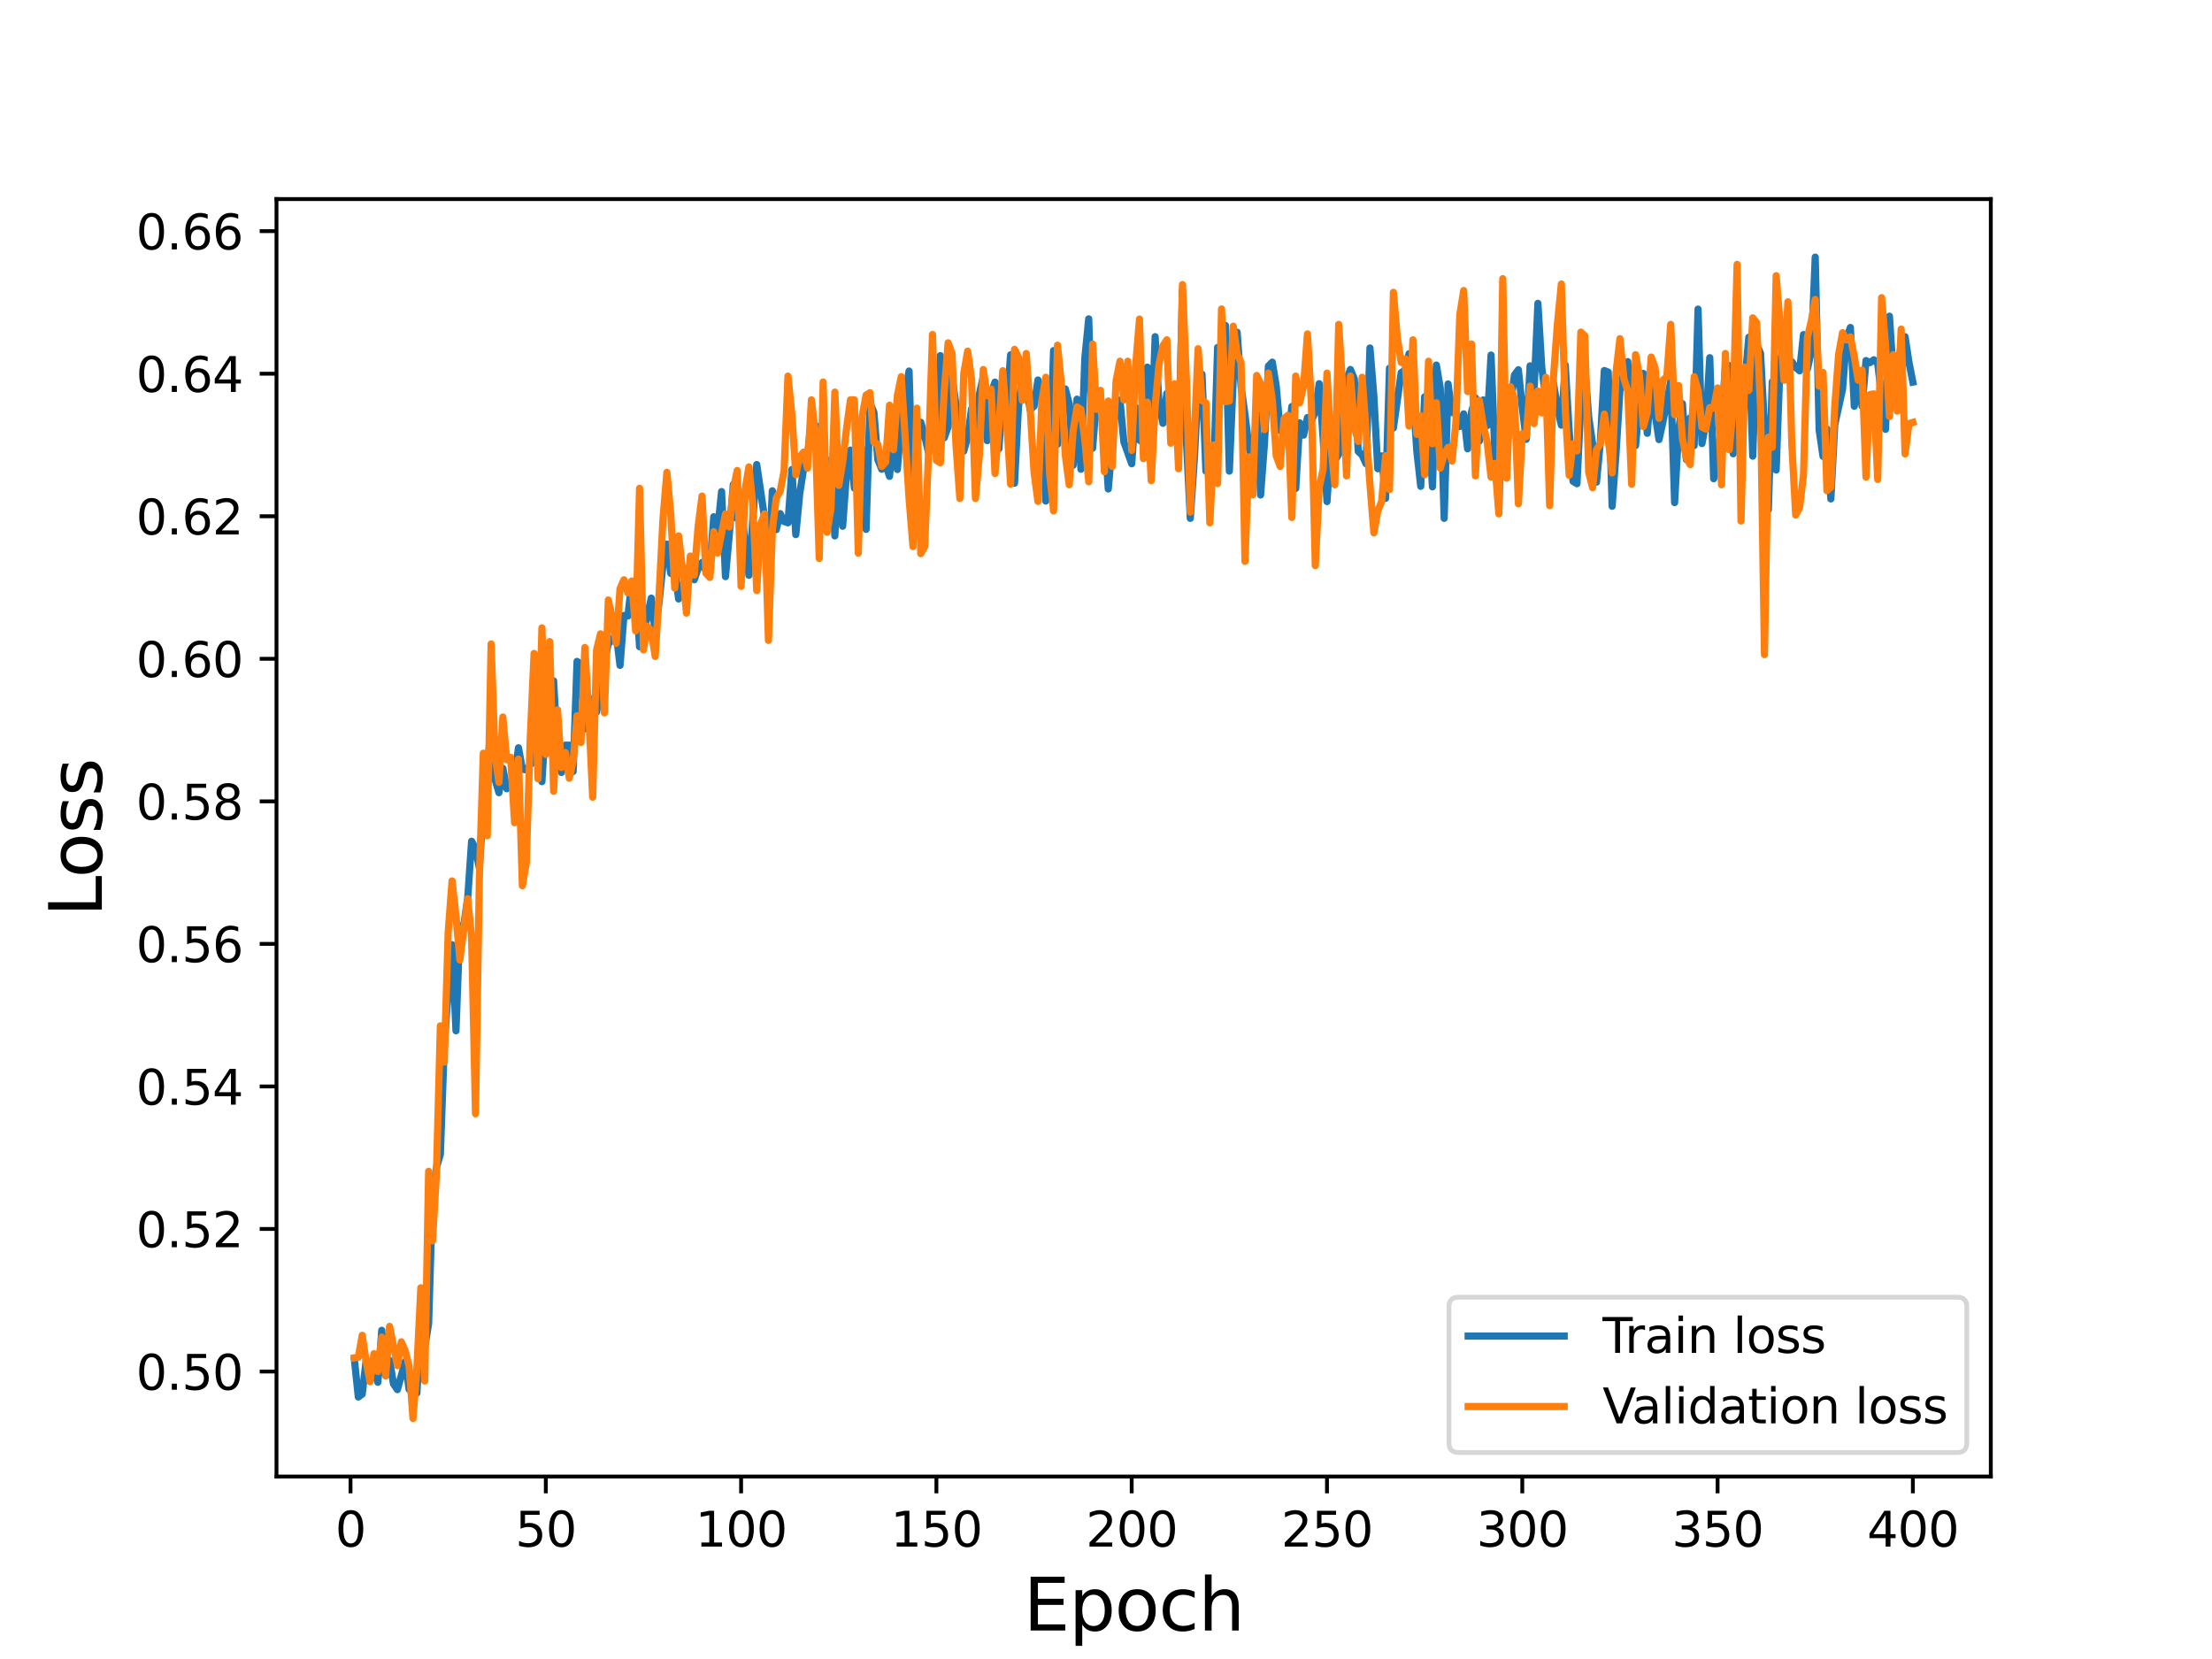 <?xml version="1.0" encoding="utf-8" standalone="no"?>
<!DOCTYPE svg PUBLIC "-//W3C//DTD SVG 1.1//EN"
  "http://www.w3.org/Graphics/SVG/1.1/DTD/svg11.dtd">
<svg height="345.6pt" version="1.1" viewBox="0 0 460.8 345.6" width="460.8pt" xmlns="http://www.w3.org/2000/svg" xmlns:xlink="http://www.w3.org/1999/xlink">
 <defs>
  <style type="text/css">*{stroke-linecap:butt;stroke-linejoin:round;}</style>
 </defs>
 <g id="figure_1">
  <g id="patch_1">
   <path d="M 0 345.6 
L 460.8 345.6 
L 460.8 0 
L 0 0 
z
" style="fill:#ffffff;"/>
  </g>
  <g id="axes_1">
   <g id="patch_2">
    <path d="M 57.6 307.584 
L 414.72 307.584 
L 414.72 41.472 
L 57.6 41.472 
z
" style="fill:#ffffff;"/>
   </g>
   <g id="matplotlib.axis_1">
    <g id="xtick_1">
     <g id="line2d_1">
      <defs>
       <path d="M 0 0 
L 0 3.5 
" id="mfd10a296af" style="stroke:#000000;stroke-width:0.8;"/>
      </defs>
      <g>
       <use style="stroke:#000000;stroke-width:0.8;" x="73.019" xlink:href="#mfd10a296af" y="307.584"/>
      </g>
     </g>
     <g id="text_1">
      <!-- 0 -->
      <g transform="translate(69.838 322.182)scale(0.1 -0.1)">
       <defs>
        <path d="M 2034 4250 
Q 1547 4250 1301 3770 
Q 1056 3291 1056 2328 
Q 1056 1369 1301 889 
Q 1547 409 2034 409 
Q 2525 409 2770 889 
Q 3016 1369 3016 2328 
Q 3016 3291 2770 3770 
Q 2525 4250 2034 4250 
z
M 2034 4750 
Q 2819 4750 3233 4129 
Q 3647 3509 3647 2328 
Q 3647 1150 3233 529 
Q 2819 -91 2034 -91 
Q 1250 -91 836 529 
Q 422 1150 422 2328 
Q 422 3509 836 4129 
Q 1250 4750 2034 4750 
z
" id="DejaVuSans-30" transform="scale(0.016)"/>
       </defs>
       <use xlink:href="#DejaVuSans-30"/>
      </g>
     </g>
    </g>
    <g id="xtick_2">
     <g id="line2d_2">
      <g>
       <use style="stroke:#000000;stroke-width:0.8;" x="113.703" xlink:href="#mfd10a296af" y="307.584"/>
      </g>
     </g>
     <g id="text_2">
      <!-- 50 -->
      <g transform="translate(107.34 322.182)scale(0.1 -0.1)">
       <defs>
        <path d="M 691 4666 
L 3169 4666 
L 3169 4134 
L 1269 4134 
L 1269 2991 
Q 1406 3038 1543 3061 
Q 1681 3084 1819 3084 
Q 2600 3084 3056 2656 
Q 3513 2228 3513 1497 
Q 3513 744 3044 326 
Q 2575 -91 1722 -91 
Q 1428 -91 1123 -41 
Q 819 9 494 109 
L 494 744 
Q 775 591 1075 516 
Q 1375 441 1709 441 
Q 2250 441 2565 725 
Q 2881 1009 2881 1497 
Q 2881 1984 2565 2268 
Q 2250 2553 1709 2553 
Q 1456 2553 1204 2497 
Q 953 2441 691 2322 
L 691 4666 
z
" id="DejaVuSans-35" transform="scale(0.016)"/>
       </defs>
       <use xlink:href="#DejaVuSans-35"/>
       <use x="63.623" xlink:href="#DejaVuSans-30"/>
      </g>
     </g>
    </g>
    <g id="xtick_3">
     <g id="line2d_3">
      <g>
       <use style="stroke:#000000;stroke-width:0.8;" x="154.386" xlink:href="#mfd10a296af" y="307.584"/>
      </g>
     </g>
     <g id="text_3">
      <!-- 100 -->
      <g transform="translate(144.842 322.182)scale(0.1 -0.1)">
       <defs>
        <path d="M 794 531 
L 1825 531 
L 1825 4091 
L 703 3866 
L 703 4441 
L 1819 4666 
L 2450 4666 
L 2450 531 
L 3481 531 
L 3481 0 
L 794 0 
L 794 531 
z
" id="DejaVuSans-31" transform="scale(0.016)"/>
       </defs>
       <use xlink:href="#DejaVuSans-31"/>
       <use x="63.623" xlink:href="#DejaVuSans-30"/>
       <use x="127.246" xlink:href="#DejaVuSans-30"/>
      </g>
     </g>
    </g>
    <g id="xtick_4">
     <g id="line2d_4">
      <g>
       <use style="stroke:#000000;stroke-width:0.8;" x="195.07" xlink:href="#mfd10a296af" y="307.584"/>
      </g>
     </g>
     <g id="text_4">
      <!-- 150 -->
      <g transform="translate(185.526 322.182)scale(0.1 -0.1)">
       <use xlink:href="#DejaVuSans-31"/>
       <use x="63.623" xlink:href="#DejaVuSans-35"/>
       <use x="127.246" xlink:href="#DejaVuSans-30"/>
      </g>
     </g>
    </g>
    <g id="xtick_5">
     <g id="line2d_5">
      <g>
       <use style="stroke:#000000;stroke-width:0.8;" x="235.753" xlink:href="#mfd10a296af" y="307.584"/>
      </g>
     </g>
     <g id="text_5">
      <!-- 200 -->
      <g transform="translate(226.209 322.182)scale(0.1 -0.1)">
       <defs>
        <path d="M 1228 531 
L 3431 531 
L 3431 0 
L 469 0 
L 469 531 
Q 828 903 1448 1529 
Q 2069 2156 2228 2338 
Q 2531 2678 2651 2914 
Q 2772 3150 2772 3378 
Q 2772 3750 2511 3984 
Q 2250 4219 1831 4219 
Q 1534 4219 1204 4116 
Q 875 4013 500 3803 
L 500 4441 
Q 881 4594 1212 4672 
Q 1544 4750 1819 4750 
Q 2544 4750 2975 4387 
Q 3406 4025 3406 3419 
Q 3406 3131 3298 2873 
Q 3191 2616 2906 2266 
Q 2828 2175 2409 1742 
Q 1991 1309 1228 531 
z
" id="DejaVuSans-32" transform="scale(0.016)"/>
       </defs>
       <use xlink:href="#DejaVuSans-32"/>
       <use x="63.623" xlink:href="#DejaVuSans-30"/>
       <use x="127.246" xlink:href="#DejaVuSans-30"/>
      </g>
     </g>
    </g>
    <g id="xtick_6">
     <g id="line2d_6">
      <g>
       <use style="stroke:#000000;stroke-width:0.8;" x="276.437" xlink:href="#mfd10a296af" y="307.584"/>
      </g>
     </g>
     <g id="text_6">
      <!-- 250 -->
      <g transform="translate(266.893 322.182)scale(0.1 -0.1)">
       <use xlink:href="#DejaVuSans-32"/>
       <use x="63.623" xlink:href="#DejaVuSans-35"/>
       <use x="127.246" xlink:href="#DejaVuSans-30"/>
      </g>
     </g>
    </g>
    <g id="xtick_7">
     <g id="line2d_7">
      <g>
       <use style="stroke:#000000;stroke-width:0.8;" x="317.12" xlink:href="#mfd10a296af" y="307.584"/>
      </g>
     </g>
     <g id="text_7">
      <!-- 300 -->
      <g transform="translate(307.576 322.182)scale(0.1 -0.1)">
       <defs>
        <path d="M 2597 2516 
Q 3050 2419 3304 2112 
Q 3559 1806 3559 1356 
Q 3559 666 3084 287 
Q 2609 -91 1734 -91 
Q 1441 -91 1130 -33 
Q 819 25 488 141 
L 488 750 
Q 750 597 1062 519 
Q 1375 441 1716 441 
Q 2309 441 2620 675 
Q 2931 909 2931 1356 
Q 2931 1769 2642 2001 
Q 2353 2234 1838 2234 
L 1294 2234 
L 1294 2753 
L 1863 2753 
Q 2328 2753 2575 2939 
Q 2822 3125 2822 3475 
Q 2822 3834 2567 4026 
Q 2313 4219 1838 4219 
Q 1578 4219 1281 4162 
Q 984 4106 628 3988 
L 628 4550 
Q 988 4650 1302 4700 
Q 1616 4750 1894 4750 
Q 2613 4750 3031 4423 
Q 3450 4097 3450 3541 
Q 3450 3153 3228 2886 
Q 3006 2619 2597 2516 
z
" id="DejaVuSans-33" transform="scale(0.016)"/>
       </defs>
       <use xlink:href="#DejaVuSans-33"/>
       <use x="63.623" xlink:href="#DejaVuSans-30"/>
       <use x="127.246" xlink:href="#DejaVuSans-30"/>
      </g>
     </g>
    </g>
    <g id="xtick_8">
     <g id="line2d_8">
      <g>
       <use style="stroke:#000000;stroke-width:0.8;" x="357.804" xlink:href="#mfd10a296af" y="307.584"/>
      </g>
     </g>
     <g id="text_8">
      <!-- 350 -->
      <g transform="translate(348.26 322.182)scale(0.1 -0.1)">
       <use xlink:href="#DejaVuSans-33"/>
       <use x="63.623" xlink:href="#DejaVuSans-35"/>
       <use x="127.246" xlink:href="#DejaVuSans-30"/>
      </g>
     </g>
    </g>
    <g id="xtick_9">
     <g id="line2d_9">
      <g>
       <use style="stroke:#000000;stroke-width:0.8;" x="398.487" xlink:href="#mfd10a296af" y="307.584"/>
      </g>
     </g>
     <g id="text_9">
      <!-- 400 -->
      <g transform="translate(388.944 322.182)scale(0.1 -0.1)">
       <defs>
        <path d="M 2419 4116 
L 825 1625 
L 2419 1625 
L 2419 4116 
z
M 2253 4666 
L 3047 4666 
L 3047 1625 
L 3713 1625 
L 3713 1100 
L 3047 1100 
L 3047 0 
L 2419 0 
L 2419 1100 
L 313 1100 
L 313 1709 
L 2253 4666 
z
" id="DejaVuSans-34" transform="scale(0.016)"/>
       </defs>
       <use xlink:href="#DejaVuSans-34"/>
       <use x="63.623" xlink:href="#DejaVuSans-30"/>
       <use x="127.246" xlink:href="#DejaVuSans-30"/>
      </g>
     </g>
    </g>
    <g id="text_10">
     <!-- Epoch -->
     <g transform="translate(213.194 339.66)scale(0.15 -0.15)">
      <defs>
       <path d="M 628 4666 
L 3578 4666 
L 3578 4134 
L 1259 4134 
L 1259 2753 
L 3481 2753 
L 3481 2222 
L 1259 2222 
L 1259 531 
L 3634 531 
L 3634 0 
L 628 0 
L 628 4666 
z
" id="DejaVuSans-45" transform="scale(0.016)"/>
       <path d="M 1159 525 
L 1159 -1331 
L 581 -1331 
L 581 3500 
L 1159 3500 
L 1159 2969 
Q 1341 3281 1617 3432 
Q 1894 3584 2278 3584 
Q 2916 3584 3314 3078 
Q 3713 2572 3713 1747 
Q 3713 922 3314 415 
Q 2916 -91 2278 -91 
Q 1894 -91 1617 61 
Q 1341 213 1159 525 
z
M 3116 1747 
Q 3116 2381 2855 2742 
Q 2594 3103 2138 3103 
Q 1681 3103 1420 2742 
Q 1159 2381 1159 1747 
Q 1159 1113 1420 752 
Q 1681 391 2138 391 
Q 2594 391 2855 752 
Q 3116 1113 3116 1747 
z
" id="DejaVuSans-70" transform="scale(0.016)"/>
       <path d="M 1959 3097 
Q 1497 3097 1228 2736 
Q 959 2375 959 1747 
Q 959 1119 1226 758 
Q 1494 397 1959 397 
Q 2419 397 2687 759 
Q 2956 1122 2956 1747 
Q 2956 2369 2687 2733 
Q 2419 3097 1959 3097 
z
M 1959 3584 
Q 2709 3584 3137 3096 
Q 3566 2609 3566 1747 
Q 3566 888 3137 398 
Q 2709 -91 1959 -91 
Q 1206 -91 779 398 
Q 353 888 353 1747 
Q 353 2609 779 3096 
Q 1206 3584 1959 3584 
z
" id="DejaVuSans-6f" transform="scale(0.016)"/>
       <path d="M 3122 3366 
L 3122 2828 
Q 2878 2963 2633 3030 
Q 2388 3097 2138 3097 
Q 1578 3097 1268 2742 
Q 959 2388 959 1747 
Q 959 1106 1268 751 
Q 1578 397 2138 397 
Q 2388 397 2633 464 
Q 2878 531 3122 666 
L 3122 134 
Q 2881 22 2623 -34 
Q 2366 -91 2075 -91 
Q 1284 -91 818 406 
Q 353 903 353 1747 
Q 353 2603 823 3093 
Q 1294 3584 2113 3584 
Q 2378 3584 2631 3529 
Q 2884 3475 3122 3366 
z
" id="DejaVuSans-63" transform="scale(0.016)"/>
       <path d="M 3513 2113 
L 3513 0 
L 2938 0 
L 2938 2094 
Q 2938 2591 2744 2837 
Q 2550 3084 2163 3084 
Q 1697 3084 1428 2787 
Q 1159 2491 1159 1978 
L 1159 0 
L 581 0 
L 581 4863 
L 1159 4863 
L 1159 2956 
Q 1366 3272 1645 3428 
Q 1925 3584 2291 3584 
Q 2894 3584 3203 3211 
Q 3513 2838 3513 2113 
z
" id="DejaVuSans-68" transform="scale(0.016)"/>
      </defs>
      <use xlink:href="#DejaVuSans-45"/>
      <use x="63.184" xlink:href="#DejaVuSans-70"/>
      <use x="126.66" xlink:href="#DejaVuSans-6f"/>
      <use x="187.842" xlink:href="#DejaVuSans-63"/>
      <use x="242.822" xlink:href="#DejaVuSans-68"/>
     </g>
    </g>
   </g>
   <g id="matplotlib.axis_2">
    <g id="ytick_1">
     <g id="line2d_10">
      <defs>
       <path d="M 0 0 
L -3.5 0 
" id="ma73dbdb944" style="stroke:#000000;stroke-width:0.8;"/>
      </defs>
      <g>
       <use style="stroke:#000000;stroke-width:0.8;" x="57.6" xlink:href="#ma73dbdb944" y="285.713"/>
      </g>
     </g>
     <g id="text_11">
      <!-- 0.50 -->
      <g transform="translate(28.334 289.513)scale(0.1 -0.1)">
       <defs>
        <path d="M 684 794 
L 1344 794 
L 1344 0 
L 684 0 
L 684 794 
z
" id="DejaVuSans-2e" transform="scale(0.016)"/>
       </defs>
       <use xlink:href="#DejaVuSans-30"/>
       <use x="63.623" xlink:href="#DejaVuSans-2e"/>
       <use x="95.41" xlink:href="#DejaVuSans-35"/>
       <use x="159.033" xlink:href="#DejaVuSans-30"/>
      </g>
     </g>
    </g>
    <g id="ytick_2">
     <g id="line2d_11">
      <g>
       <use style="stroke:#000000;stroke-width:0.8;" x="57.6" xlink:href="#ma73dbdb944" y="256.018"/>
      </g>
     </g>
     <g id="text_12">
      <!-- 0.52 -->
      <g transform="translate(28.334 259.818)scale(0.1 -0.1)">
       <use xlink:href="#DejaVuSans-30"/>
       <use x="63.623" xlink:href="#DejaVuSans-2e"/>
       <use x="95.41" xlink:href="#DejaVuSans-35"/>
       <use x="159.033" xlink:href="#DejaVuSans-32"/>
      </g>
     </g>
    </g>
    <g id="ytick_3">
     <g id="line2d_12">
      <g>
       <use style="stroke:#000000;stroke-width:0.8;" x="57.6" xlink:href="#ma73dbdb944" y="226.324"/>
      </g>
     </g>
     <g id="text_13">
      <!-- 0.54 -->
      <g transform="translate(28.334 230.123)scale(0.1 -0.1)">
       <use xlink:href="#DejaVuSans-30"/>
       <use x="63.623" xlink:href="#DejaVuSans-2e"/>
       <use x="95.41" xlink:href="#DejaVuSans-35"/>
       <use x="159.033" xlink:href="#DejaVuSans-34"/>
      </g>
     </g>
    </g>
    <g id="ytick_4">
     <g id="line2d_13">
      <g>
       <use style="stroke:#000000;stroke-width:0.8;" x="57.6" xlink:href="#ma73dbdb944" y="196.629"/>
      </g>
     </g>
     <g id="text_14">
      <!-- 0.56 -->
      <g transform="translate(28.334 200.428)scale(0.1 -0.1)">
       <defs>
        <path d="M 2113 2584 
Q 1688 2584 1439 2293 
Q 1191 2003 1191 1497 
Q 1191 994 1439 701 
Q 1688 409 2113 409 
Q 2538 409 2786 701 
Q 3034 994 3034 1497 
Q 3034 2003 2786 2293 
Q 2538 2584 2113 2584 
z
M 3366 4563 
L 3366 3988 
Q 3128 4100 2886 4159 
Q 2644 4219 2406 4219 
Q 1781 4219 1451 3797 
Q 1122 3375 1075 2522 
Q 1259 2794 1537 2939 
Q 1816 3084 2150 3084 
Q 2853 3084 3261 2657 
Q 3669 2231 3669 1497 
Q 3669 778 3244 343 
Q 2819 -91 2113 -91 
Q 1303 -91 875 529 
Q 447 1150 447 2328 
Q 447 3434 972 4092 
Q 1497 4750 2381 4750 
Q 2619 4750 2861 4703 
Q 3103 4656 3366 4563 
z
" id="DejaVuSans-36" transform="scale(0.016)"/>
       </defs>
       <use xlink:href="#DejaVuSans-30"/>
       <use x="63.623" xlink:href="#DejaVuSans-2e"/>
       <use x="95.41" xlink:href="#DejaVuSans-35"/>
       <use x="159.033" xlink:href="#DejaVuSans-36"/>
      </g>
     </g>
    </g>
    <g id="ytick_5">
     <g id="line2d_14">
      <g>
       <use style="stroke:#000000;stroke-width:0.8;" x="57.6" xlink:href="#ma73dbdb944" y="166.934"/>
      </g>
     </g>
     <g id="text_15">
      <!-- 0.58 -->
      <g transform="translate(28.334 170.733)scale(0.1 -0.1)">
       <defs>
        <path d="M 2034 2216 
Q 1584 2216 1326 1975 
Q 1069 1734 1069 1313 
Q 1069 891 1326 650 
Q 1584 409 2034 409 
Q 2484 409 2743 651 
Q 3003 894 3003 1313 
Q 3003 1734 2745 1975 
Q 2488 2216 2034 2216 
z
M 1403 2484 
Q 997 2584 770 2862 
Q 544 3141 544 3541 
Q 544 4100 942 4425 
Q 1341 4750 2034 4750 
Q 2731 4750 3128 4425 
Q 3525 4100 3525 3541 
Q 3525 3141 3298 2862 
Q 3072 2584 2669 2484 
Q 3125 2378 3379 2068 
Q 3634 1759 3634 1313 
Q 3634 634 3220 271 
Q 2806 -91 2034 -91 
Q 1263 -91 848 271 
Q 434 634 434 1313 
Q 434 1759 690 2068 
Q 947 2378 1403 2484 
z
M 1172 3481 
Q 1172 3119 1398 2916 
Q 1625 2713 2034 2713 
Q 2441 2713 2670 2916 
Q 2900 3119 2900 3481 
Q 2900 3844 2670 4047 
Q 2441 4250 2034 4250 
Q 1625 4250 1398 4047 
Q 1172 3844 1172 3481 
z
" id="DejaVuSans-38" transform="scale(0.016)"/>
       </defs>
       <use xlink:href="#DejaVuSans-30"/>
       <use x="63.623" xlink:href="#DejaVuSans-2e"/>
       <use x="95.41" xlink:href="#DejaVuSans-35"/>
       <use x="159.033" xlink:href="#DejaVuSans-38"/>
      </g>
     </g>
    </g>
    <g id="ytick_6">
     <g id="line2d_15">
      <g>
       <use style="stroke:#000000;stroke-width:0.8;" x="57.6" xlink:href="#ma73dbdb944" y="137.239"/>
      </g>
     </g>
     <g id="text_16">
      <!-- 0.60 -->
      <g transform="translate(28.334 141.038)scale(0.1 -0.1)">
       <use xlink:href="#DejaVuSans-30"/>
       <use x="63.623" xlink:href="#DejaVuSans-2e"/>
       <use x="95.41" xlink:href="#DejaVuSans-36"/>
       <use x="159.033" xlink:href="#DejaVuSans-30"/>
      </g>
     </g>
    </g>
    <g id="ytick_7">
     <g id="line2d_16">
      <g>
       <use style="stroke:#000000;stroke-width:0.8;" x="57.6" xlink:href="#ma73dbdb944" y="107.544"/>
      </g>
     </g>
     <g id="text_17">
      <!-- 0.62 -->
      <g transform="translate(28.334 111.343)scale(0.1 -0.1)">
       <use xlink:href="#DejaVuSans-30"/>
       <use x="63.623" xlink:href="#DejaVuSans-2e"/>
       <use x="95.41" xlink:href="#DejaVuSans-36"/>
       <use x="159.033" xlink:href="#DejaVuSans-32"/>
      </g>
     </g>
    </g>
    <g id="ytick_8">
     <g id="line2d_17">
      <g>
       <use style="stroke:#000000;stroke-width:0.8;" x="57.6" xlink:href="#ma73dbdb944" y="77.849"/>
      </g>
     </g>
     <g id="text_18">
      <!-- 0.64 -->
      <g transform="translate(28.334 81.648)scale(0.1 -0.1)">
       <use xlink:href="#DejaVuSans-30"/>
       <use x="63.623" xlink:href="#DejaVuSans-2e"/>
       <use x="95.41" xlink:href="#DejaVuSans-36"/>
       <use x="159.033" xlink:href="#DejaVuSans-34"/>
      </g>
     </g>
    </g>
    <g id="ytick_9">
     <g id="line2d_18">
      <g>
       <use style="stroke:#000000;stroke-width:0.8;" x="57.6" xlink:href="#ma73dbdb944" y="48.154"/>
      </g>
     </g>
     <g id="text_19">
      <!-- 0.66 -->
      <g transform="translate(28.334 51.953)scale(0.1 -0.1)">
       <use xlink:href="#DejaVuSans-30"/>
       <use x="63.623" xlink:href="#DejaVuSans-2e"/>
       <use x="95.41" xlink:href="#DejaVuSans-36"/>
       <use x="159.033" xlink:href="#DejaVuSans-36"/>
      </g>
     </g>
    </g>
    <g id="text_20">
     <!-- Loss -->
     <g transform="translate(21.215 190.979)rotate(-90)scale(0.15 -0.15)">
      <defs>
       <path d="M 628 4666 
L 1259 4666 
L 1259 531 
L 3531 531 
L 3531 0 
L 628 0 
L 628 4666 
z
" id="DejaVuSans-4c" transform="scale(0.016)"/>
       <path d="M 2834 3397 
L 2834 2853 
Q 2591 2978 2328 3040 
Q 2066 3103 1784 3103 
Q 1356 3103 1142 2972 
Q 928 2841 928 2578 
Q 928 2378 1081 2264 
Q 1234 2150 1697 2047 
L 1894 2003 
Q 2506 1872 2764 1633 
Q 3022 1394 3022 966 
Q 3022 478 2636 193 
Q 2250 -91 1575 -91 
Q 1294 -91 989 -36 
Q 684 19 347 128 
L 347 722 
Q 666 556 975 473 
Q 1284 391 1588 391 
Q 1994 391 2212 530 
Q 2431 669 2431 922 
Q 2431 1156 2273 1281 
Q 2116 1406 1581 1522 
L 1381 1569 
Q 847 1681 609 1914 
Q 372 2147 372 2553 
Q 372 3047 722 3315 
Q 1072 3584 1716 3584 
Q 2034 3584 2315 3537 
Q 2597 3491 2834 3397 
z
" id="DejaVuSans-73" transform="scale(0.016)"/>
      </defs>
      <use xlink:href="#DejaVuSans-4c"/>
      <use x="53.963" xlink:href="#DejaVuSans-6f"/>
      <use x="115.145" xlink:href="#DejaVuSans-73"/>
      <use x="167.244" xlink:href="#DejaVuSans-73"/>
     </g>
    </g>
   </g>
   <g id="line2d_19">
    <path clip-path="url(#p7ff9edcced)" d="M 73.833 283.307 
L 74.646 291.018 
L 75.46 290.416 
L 76.274 283.417 
L 77.087 285.002 
L 77.901 285.713 
L 78.715 287.956 
L 79.528 277.128 
L 80.342 286.588 
L 81.156 283.362 
L 81.969 288.284 
L 82.783 289.487 
L 84.41 283.635 
L 85.224 289.432 
L 86.038 289.979 
L 86.851 290.198 
L 87.665 275.542 
L 88.479 280.682 
L 89.292 275.706 
L 90.106 248.964 
L 90.92 243.222 
L 91.733 240.487 
L 92.547 217.847 
L 93.361 206.472 
L 94.174 196.793 
L 94.988 214.73 
L 95.802 192.965 
L 96.616 192.691 
L 97.429 187.113 
L 98.243 175.246 
L 99.057 176.777 
L 99.87 180.879 
L 100.684 167.535 
L 101.498 161.192 
L 102.311 150.2 
L 103.125 162.34 
L 103.939 165.129 
L 104.752 160.043 
L 105.566 164.309 
L 106.38 163.598 
L 107.193 161.629 
L 108.007 155.778 
L 108.821 160.262 
L 109.634 160.371 
L 110.448 159.278 
L 111.262 158.621 
L 112.075 146.59 
L 112.889 162.832 
L 113.703 149.598 
L 114.516 152.715 
L 115.33 141.832 
L 116.144 156.27 
L 116.957 160.918 
L 117.771 155.231 
L 118.585 155.231 
L 119.398 160.699 
L 120.212 137.786 
L 121.026 138.333 
L 121.839 151.84 
L 122.653 147.848 
L 123.467 145.551 
L 124.28 148.34 
L 125.908 137.895 
L 126.721 134.067 
L 127.535 133.301 
L 128.349 131.934 
L 129.162 138.606 
L 129.976 128.215 
L 130.79 128.325 
L 131.603 121.434 
L 132.417 122.309 
L 133.231 134.723 
L 134.044 132.098 
L 135.672 124.606 
L 136.485 131.551 
L 137.299 125.426 
L 138.113 117.606 
L 138.926 113.341 
L 139.74 119.466 
L 140.554 118.591 
L 141.367 124.77 
L 142.181 122.036 
L 142.995 119.958 
L 143.808 117.442 
L 144.622 120.778 
L 145.436 118.427 
L 146.249 117.169 
L 147.063 118.973 
L 147.877 118.317 
L 148.69 107.653 
L 149.504 110.333 
L 150.318 102.403 
L 151.131 120.122 
L 151.945 111.153 
L 152.759 100.927 
L 153.572 108.036 
L 154.386 104.099 
L 155.2 113.231 
L 156.013 119.848 
L 157.641 96.771 
L 159.268 107.872 
L 160.082 119.575 
L 160.895 102.239 
L 161.709 110.333 
L 162.523 106.997 
L 163.336 108.638 
L 164.15 108.911 
L 164.964 97.81 
L 165.777 111.372 
L 166.591 102.895 
L 167.405 97.646 
L 168.219 94.802 
L 169.032 87.419 
L 169.846 91.411 
L 170.66 88.786 
L 171.473 100.435 
L 172.287 98.575 
L 173.101 95.732 
L 173.914 111.645 
L 174.728 95.403 
L 175.542 109.622 
L 176.355 98.466 
L 177.169 93.763 
L 177.983 101.692 
L 178.796 90.864 
L 179.61 93.872 
L 180.424 110.278 
L 181.237 83.974 
L 182.051 85.888 
L 182.865 95.732 
L 183.678 97.755 
L 184.492 96.771 
L 185.306 99.231 
L 186.119 90.318 
L 186.933 97.81 
L 187.747 87.583 
L 188.56 81.95 
L 189.374 77.302 
L 190.188 104.372 
L 191.001 92.778 
L 191.815 87.966 
L 192.629 90.81 
L 193.442 94.364 
L 194.256 80.529 
L 195.07 92.013 
L 195.883 74.076 
L 196.697 91.193 
L 197.511 88.896 
L 198.324 78.286 
L 199.138 84.302 
L 199.952 86.271 
L 200.765 93.982 
L 201.579 91.028 
L 202.393 85.177 
L 203.206 93.653 
L 204.02 82.115 
L 204.834 78.45 
L 205.647 91.794 
L 206.461 82.005 
L 207.275 79.599 
L 208.088 93.489 
L 208.902 81.896 
L 209.716 84.466 
L 210.529 73.911 
L 211.343 100.653 
L 212.157 84.904 
L 212.97 78.341 
L 213.784 80.583 
L 214.598 85.341 
L 215.411 84.63 
L 216.225 79.161 
L 217.039 82.169 
L 217.852 104.372 
L 218.666 97.864 
L 219.48 73.036 
L 220.293 92.56 
L 221.107 85.724 
L 221.921 81.021 
L 222.734 84.083 
L 223.548 96.935 
L 224.362 83.154 
L 225.175 97.755 
L 225.989 74.622 
L 226.803 66.419 
L 227.616 93.38 
L 228.43 83.044 
L 230.057 89.278 
L 230.871 101.856 
L 232.498 83.208 
L 233.312 83.427 
L 234.126 92.067 
L 235.753 96.607 
L 236.567 84.849 
L 237.381 91.685 
L 238.194 92.232 
L 239.008 76.482 
L 239.822 93.216 
L 240.635 70.138 
L 241.449 84.193 
L 242.263 88.185 
L 243.076 81.95 
L 243.89 86.216 
L 244.704 85.779 
L 245.517 93.052 
L 246.331 60.513 
L 247.145 91.63 
L 247.958 107.981 
L 248.772 96.114 
L 249.586 80.911 
L 250.399 77.958 
L 251.213 98.138 
L 252.027 92.997 
L 252.84 98.192 
L 253.654 72.38 
L 254.468 80.529 
L 255.281 67.787 
L 256.095 98.138 
L 256.909 78.669 
L 257.722 69.208 
L 258.536 80.529 
L 259.35 86.325 
L 260.163 92.997 
L 260.977 96.552 
L 261.791 86.052 
L 262.604 103.114 
L 263.418 92.286 
L 264.232 76.263 
L 265.045 75.443 
L 265.859 80.419 
L 266.673 89.716 
L 267.486 87.911 
L 268.3 92.232 
L 269.114 84.685 
L 269.927 101.747 
L 270.741 88.075 
L 271.555 90.646 
L 272.368 86.982 
L 273.182 87.747 
L 273.996 85.724 
L 274.809 79.927 
L 275.623 91.193 
L 276.437 104.481 
L 277.25 92.122 
L 278.064 95.95 
L 278.878 94.638 
L 279.691 87.747 
L 280.505 79.052 
L 281.319 76.974 
L 282.132 78.943 
L 282.946 94.036 
L 283.76 94.802 
L 284.573 96.607 
L 285.387 72.49 
L 286.201 82.497 
L 287.014 97.646 
L 287.828 94.966 
L 288.642 103.825 
L 289.455 76.701 
L 290.269 89.169 
L 291.896 77.63 
L 292.71 77.083 
L 293.524 73.693 
L 294.337 81.786 
L 295.151 93.982 
L 295.965 101.31 
L 296.778 82.661 
L 297.592 87.583 
L 298.406 101.419 
L 299.219 76.044 
L 300.033 80.857 
L 300.847 107.981 
L 301.66 79.982 
L 302.474 85.943 
L 303.288 85.997 
L 304.101 88.841 
L 304.915 86.216 
L 305.729 93.489 
L 306.543 85.833 
L 307.356 82.88 
L 308.17 91.903 
L 308.984 83.318 
L 309.797 88.677 
L 310.611 73.966 
L 311.425 94.911 
L 312.238 105.958 
L 313.052 77.466 
L 313.866 94.802 
L 314.679 83.974 
L 315.493 78.122 
L 316.307 77.029 
L 317.12 84.958 
L 317.934 91.521 
L 318.748 76.208 
L 319.561 81.677 
L 320.375 63.193 
L 321.189 76.701 
L 322.002 82.661 
L 322.816 84.849 
L 323.63 79.872 
L 324.443 84.958 
L 325.257 88.568 
L 326.071 76.044 
L 326.884 89.771 
L 327.698 100.271 
L 328.512 100.763 
L 329.325 83.974 
L 330.139 76.208 
L 330.953 86.818 
L 331.766 92.45 
L 332.58 100.435 
L 333.394 91.903 
L 334.207 77.193 
L 335.021 77.521 
L 335.835 105.466 
L 336.648 94.419 
L 337.462 81.294 
L 338.276 77.521 
L 339.089 75.333 
L 339.903 91.083 
L 340.717 92.833 
L 341.53 84.138 
L 342.344 77.794 
L 343.158 90.263 
L 343.971 79.544 
L 344.785 86.271 
L 345.599 91.575 
L 346.412 87.911 
L 348.04 79.435 
L 348.853 104.7 
L 349.667 89.771 
L 350.481 84.083 
L 351.294 95.732 
L 352.108 87.036 
L 352.922 92.833 
L 353.735 64.396 
L 354.549 92.396 
L 355.363 88.075 
L 356.176 74.513 
L 356.99 99.724 
L 357.804 96.06 
L 358.617 87.638 
L 359.431 76.372 
L 360.245 76.154 
L 361.058 94.528 
L 361.872 81.841 
L 362.686 77.083 
L 363.499 79.435 
L 364.313 70.247 
L 365.127 95.021 
L 365.94 71.669 
L 366.754 73.638 
L 367.568 88.786 
L 368.381 106.177 
L 369.195 79.544 
L 370.009 97.919 
L 370.822 75.497 
L 371.636 71.396 
L 372.45 79.107 
L 373.263 75.333 
L 374.077 76.536 
L 374.891 77.247 
L 375.704 69.701 
L 376.518 76.865 
L 377.332 73.146 
L 378.146 53.568 
L 378.959 89.552 
L 379.773 95.075 
L 380.587 89.388 
L 381.4 103.935 
L 382.214 88.458 
L 383.841 81.075 
L 384.655 70.466 
L 385.469 68.224 
L 386.282 84.63 
L 387.096 79.38 
L 387.91 84.63 
L 388.723 75.115 
L 389.537 75.552 
L 390.351 74.951 
L 391.164 75.716 
L 392.792 89.443 
L 393.605 65.873 
L 394.419 78.286 
L 395.233 76.372 
L 396.046 72.107 
L 396.86 70.138 
L 397.674 75.497 
L 398.487 79.599 
L 398.487 79.599 
" style="fill:none;stroke:#1f77b4;stroke-linecap:square;stroke-width:1.5;"/>
   </g>
   <g id="line2d_20">
    <path clip-path="url(#p7ff9edcced)" d="M 73.833 282.868 
L 74.646 282.744 
L 75.46 278.166 
L 76.274 283.61 
L 77.087 287.817 
L 77.901 282.002 
L 78.715 285.713 
L 79.528 278.537 
L 80.342 286.58 
L 81.156 276.31 
L 82.783 284.476 
L 83.597 279.527 
L 84.41 281.383 
L 85.224 284.6 
L 86.038 295.488 
L 86.851 284.971 
L 87.665 268.268 
L 88.479 287.693 
L 89.292 244.017 
L 90.106 258.493 
L 90.92 244.388 
L 91.733 213.703 
L 92.547 221.251 
L 93.361 194.278 
L 94.174 183.513 
L 94.988 190.813 
L 95.802 199.969 
L 97.429 187.225 
L 98.243 195.268 
L 99.057 232.015 
L 99.87 182.524 
L 100.684 156.912 
L 101.498 174.11 
L 102.311 134.146 
L 103.125 157.283 
L 103.939 162.974 
L 104.752 149.364 
L 105.566 158.273 
L 106.38 157.778 
L 107.193 171.388 
L 108.007 158.149 
L 108.821 184.503 
L 109.634 179.802 
L 110.448 154.066 
L 111.262 136.125 
L 112.075 162.232 
L 112.889 130.805 
L 113.703 157.159 
L 114.516 133.651 
L 115.33 164.83 
L 116.144 147.879 
L 116.957 159.881 
L 117.771 156.788 
L 118.585 162.108 
L 119.398 158.52 
L 120.212 149.117 
L 121.026 154.685 
L 121.839 134.888 
L 122.653 148.746 
L 123.467 166.068 
L 124.28 135.383 
L 125.094 132.042 
L 125.908 148.498 
L 126.721 124.99 
L 127.535 128.701 
L 128.349 134.022 
L 129.162 122.639 
L 129.976 120.783 
L 130.79 123.505 
L 131.603 121.03 
L 132.417 131.424 
L 133.231 101.729 
L 134.044 135.383 
L 134.858 130.434 
L 135.672 131.424 
L 136.485 136.744 
L 137.299 123.876 
L 138.113 108.039 
L 138.926 98.388 
L 139.74 107.173 
L 140.554 122.515 
L 141.367 111.627 
L 142.181 118.679 
L 142.995 127.712 
L 143.808 115.834 
L 144.622 119.793 
L 145.436 109.647 
L 146.249 103.337 
L 147.063 119.422 
L 147.877 120.288 
L 148.69 110.761 
L 149.504 115.215 
L 151.131 107.049 
L 151.945 109.771 
L 152.759 101.976 
L 153.572 98.017 
L 154.386 122.144 
L 155.2 102.1 
L 156.013 97.274 
L 156.827 105.193 
L 157.641 123.01 
L 158.454 109.152 
L 159.268 107.049 
L 160.082 133.403 
L 160.895 110.39 
L 161.709 103.708 
L 162.523 102.347 
L 163.336 98.14 
L 164.15 78.344 
L 164.964 86.386 
L 165.777 98.883 
L 166.591 95.171 
L 167.405 94.181 
L 168.219 97.522 
L 169.032 83.293 
L 169.846 90.222 
L 170.66 116.329 
L 171.473 79.581 
L 172.287 110.885 
L 173.101 105.935 
L 173.914 81.685 
L 174.728 101.11 
L 175.542 96.285 
L 176.355 89.232 
L 177.169 83.293 
L 177.983 83.293 
L 178.796 115.215 
L 179.61 86.634 
L 180.424 82.303 
L 181.237 81.808 
L 182.051 92.078 
L 182.865 92.573 
L 183.678 97.151 
L 184.492 96.285 
L 185.306 84.407 
L 186.119 93.686 
L 186.933 82.427 
L 187.747 78.468 
L 189.374 103.832 
L 190.188 113.854 
L 191.001 85.025 
L 191.815 115.339 
L 192.629 113.854 
L 193.442 94.057 
L 194.256 69.683 
L 195.07 95.913 
L 195.883 96.408 
L 196.697 81.561 
L 197.511 71.415 
L 198.324 73.642 
L 199.138 92.573 
L 199.952 103.832 
L 200.765 77.849 
L 201.579 73.147 
L 202.393 78.962 
L 203.206 103.832 
L 204.02 94.8 
L 204.834 76.983 
L 205.647 82.427 
L 206.461 81.066 
L 207.275 98.635 
L 208.088 88.737 
L 208.902 77.23 
L 209.716 87.871 
L 210.529 100.863 
L 211.343 72.776 
L 212.157 74.385 
L 212.97 83.417 
L 213.784 73.642 
L 214.598 85.025 
L 215.411 98.388 
L 216.225 104.451 
L 217.039 83.54 
L 217.852 78.591 
L 218.666 98.759 
L 219.48 106.43 
L 220.293 71.91 
L 221.107 79.952 
L 221.921 94.8 
L 222.734 100.986 
L 223.548 89.851 
L 224.362 84.778 
L 225.175 85.273 
L 225.989 91.583 
L 226.803 100.368 
L 227.616 71.662 
L 228.43 85.273 
L 229.244 81.313 
L 230.057 98.264 
L 230.871 83.54 
L 231.685 97.151 
L 232.498 79.334 
L 233.312 75.251 
L 234.126 83.293 
L 234.939 75.251 
L 235.753 93.81 
L 236.567 76.24 
L 237.381 66.466 
L 238.194 95.542 
L 239.008 83.788 
L 239.822 100.12 
L 240.635 84.654 
L 241.449 75.869 
L 242.263 72.034 
L 243.076 70.796 
L 243.89 92.325 
L 244.704 79.952 
L 245.517 97.646 
L 246.331 59.29 
L 247.145 78.962 
L 247.958 106.678 
L 248.772 91.335 
L 249.586 72.652 
L 250.399 83.417 
L 251.213 83.912 
L 252.027 108.905 
L 252.84 92.696 
L 253.654 100.739 
L 254.468 64.362 
L 255.281 83.664 
L 256.095 83.54 
L 256.909 67.951 
L 257.722 73.766 
L 258.536 75.498 
L 259.35 116.947 
L 260.163 95.171 
L 260.977 103.09 
L 261.791 78.22 
L 262.604 79.952 
L 263.418 89.479 
L 264.232 77.725 
L 265.045 83.293 
L 265.859 94.924 
L 266.673 97.151 
L 267.486 87.252 
L 268.3 86.51 
L 269.114 107.791 
L 269.927 78.344 
L 270.741 83.912 
L 271.555 80.447 
L 272.368 69.559 
L 273.182 83.912 
L 273.996 117.813 
L 274.809 101.605 
L 275.623 97.769 
L 276.437 77.725 
L 277.25 92.696 
L 278.064 100.986 
L 278.878 67.579 
L 279.691 80.447 
L 280.505 99.13 
L 281.319 78.344 
L 282.132 88.985 
L 282.946 91.954 
L 283.76 78.591 
L 285.387 100.863 
L 286.201 111.008 
L 287.014 106.43 
L 287.828 104.451 
L 288.642 94.924 
L 289.455 101.976 
L 290.269 60.898 
L 291.083 70.301 
L 291.896 75.498 
L 292.71 74.756 
L 293.524 88.737 
L 294.337 70.796 
L 295.151 90.469 
L 295.965 86.634 
L 296.778 98.883 
L 297.592 75.251 
L 298.406 92.449 
L 299.219 83.912 
L 300.033 97.522 
L 300.847 94.676 
L 301.66 93.191 
L 302.474 96.037 
L 303.288 88.118 
L 304.101 65.6 
L 304.915 60.527 
L 305.729 81.561 
L 306.543 71.662 
L 307.356 99.13 
L 308.17 83.417 
L 308.984 88.49 
L 309.797 92.078 
L 310.611 99.378 
L 311.425 96.532 
L 312.238 107.049 
L 313.052 58.052 
L 313.866 99.625 
L 314.679 80.571 
L 315.493 83.169 
L 316.307 104.946 
L 317.12 90.346 
L 317.934 90.964 
L 318.748 80.447 
L 319.561 88.242 
L 320.375 81.437 
L 321.189 86.015 
L 322.002 78.591 
L 322.816 105.317 
L 323.63 78.344 
L 324.443 67.456 
L 325.257 59.166 
L 326.071 85.273 
L 326.884 99.007 
L 327.698 92.449 
L 328.512 93.934 
L 329.325 69.188 
L 330.139 69.93 
L 330.953 98.388 
L 331.766 101.605 
L 332.58 93.686 
L 333.394 92.449 
L 334.207 86.262 
L 335.021 91.459 
L 335.835 98.512 
L 336.648 77.601 
L 337.462 70.549 
L 338.276 78.839 
L 339.089 81.437 
L 339.903 100.863 
L 340.717 73.89 
L 341.53 78.22 
L 342.344 88.861 
L 343.158 85.891 
L 343.971 74.385 
L 344.785 76.612 
L 345.599 87.129 
L 346.412 79.21 
L 347.226 78.468 
L 348.04 67.579 
L 348.853 86.386 
L 349.667 80.324 
L 350.481 91.335 
L 351.294 95.418 
L 352.108 96.779 
L 352.922 78.468 
L 353.735 81.313 
L 354.549 88.985 
L 355.363 89.356 
L 356.176 84.901 
L 356.99 85.025 
L 357.804 80.818 
L 358.617 100.986 
L 359.431 73.642 
L 360.245 93.686 
L 361.058 84.407 
L 361.872 55.083 
L 362.686 108.534 
L 363.499 76.488 
L 364.313 81.313 
L 365.127 66.218 
L 365.94 67.208 
L 366.754 84.778 
L 367.568 136.373 
L 368.381 91.088 
L 369.195 93.191 
L 370.009 57.434 
L 370.822 67.456 
L 371.636 79.21 
L 372.45 62.878 
L 373.263 92.449 
L 374.077 107.296 
L 374.891 105.688 
L 375.704 98.883 
L 376.518 70.301 
L 377.332 66.837 
L 378.146 62.383 
L 378.959 80.447 
L 379.773 77.601 
L 380.587 102.224 
L 381.4 101.481 
L 382.214 84.654 
L 383.028 73.766 
L 383.841 69.312 
L 384.655 70.796 
L 385.469 70.178 
L 386.282 74.261 
L 387.096 79.21 
L 387.91 77.107 
L 388.723 99.378 
L 389.537 82.179 
L 390.351 82.056 
L 391.164 99.873 
L 391.978 62.012 
L 392.792 72.034 
L 393.605 86.757 
L 394.419 73.89 
L 395.233 85.644 
L 396.046 68.569 
L 396.86 94.552 
L 397.674 88.242 
L 398.487 87.995 
L 398.487 87.995 
" style="fill:none;stroke:#ff7f0e;stroke-linecap:square;stroke-width:1.5;"/>
   </g>
   <g id="patch_3">
    <path d="M 57.6 307.584 
L 57.6 41.472 
" style="fill:none;stroke:#000000;stroke-linecap:square;stroke-linejoin:miter;stroke-width:0.8;"/>
   </g>
   <g id="patch_4">
    <path d="M 414.72 307.584 
L 414.72 41.472 
" style="fill:none;stroke:#000000;stroke-linecap:square;stroke-linejoin:miter;stroke-width:0.8;"/>
   </g>
   <g id="patch_5">
    <path d="M 57.6 307.584 
L 414.72 307.584 
" style="fill:none;stroke:#000000;stroke-linecap:square;stroke-linejoin:miter;stroke-width:0.8;"/>
   </g>
   <g id="patch_6">
    <path d="M 57.6 41.472 
L 414.72 41.472 
" style="fill:none;stroke:#000000;stroke-linecap:square;stroke-linejoin:miter;stroke-width:0.8;"/>
   </g>
   <g id="legend_1">
    <g id="patch_7">
     <path d="M 303.845 302.584 
L 407.72 302.584 
Q 409.72 302.584 409.72 300.584 
L 409.72 272.228 
Q 409.72 270.228 407.72 270.228 
L 303.845 270.228 
Q 301.845 270.228 301.845 272.228 
L 301.845 300.584 
Q 301.845 302.584 303.845 302.584 
z
" style="fill:#ffffff;opacity:0.8;stroke:#cccccc;stroke-linejoin:miter;"/>
    </g>
    <g id="line2d_21">
     <path d="M 305.845 278.326 
L 325.845 278.326 
" style="fill:none;stroke:#1f77b4;stroke-linecap:square;stroke-width:1.5;"/>
    </g>
    <g id="line2d_22"/>
    <g id="text_21">
     <!-- Train loss -->
     <g transform="translate(333.845 281.826)scale(0.1 -0.1)">
      <defs>
       <path d="M -19 4666 
L 3928 4666 
L 3928 4134 
L 2272 4134 
L 2272 0 
L 1638 0 
L 1638 4134 
L -19 4134 
L -19 4666 
z
" id="DejaVuSans-54" transform="scale(0.016)"/>
       <path d="M 2631 2963 
Q 2534 3019 2420 3045 
Q 2306 3072 2169 3072 
Q 1681 3072 1420 2755 
Q 1159 2438 1159 1844 
L 1159 0 
L 581 0 
L 581 3500 
L 1159 3500 
L 1159 2956 
Q 1341 3275 1631 3429 
Q 1922 3584 2338 3584 
Q 2397 3584 2469 3576 
Q 2541 3569 2628 3553 
L 2631 2963 
z
" id="DejaVuSans-72" transform="scale(0.016)"/>
       <path d="M 2194 1759 
Q 1497 1759 1228 1600 
Q 959 1441 959 1056 
Q 959 750 1161 570 
Q 1363 391 1709 391 
Q 2188 391 2477 730 
Q 2766 1069 2766 1631 
L 2766 1759 
L 2194 1759 
z
M 3341 1997 
L 3341 0 
L 2766 0 
L 2766 531 
Q 2569 213 2275 61 
Q 1981 -91 1556 -91 
Q 1019 -91 701 211 
Q 384 513 384 1019 
Q 384 1609 779 1909 
Q 1175 2209 1959 2209 
L 2766 2209 
L 2766 2266 
Q 2766 2663 2505 2880 
Q 2244 3097 1772 3097 
Q 1472 3097 1187 3025 
Q 903 2953 641 2809 
L 641 3341 
Q 956 3463 1253 3523 
Q 1550 3584 1831 3584 
Q 2591 3584 2966 3190 
Q 3341 2797 3341 1997 
z
" id="DejaVuSans-61" transform="scale(0.016)"/>
       <path d="M 603 3500 
L 1178 3500 
L 1178 0 
L 603 0 
L 603 3500 
z
M 603 4863 
L 1178 4863 
L 1178 4134 
L 603 4134 
L 603 4863 
z
" id="DejaVuSans-69" transform="scale(0.016)"/>
       <path d="M 3513 2113 
L 3513 0 
L 2938 0 
L 2938 2094 
Q 2938 2591 2744 2837 
Q 2550 3084 2163 3084 
Q 1697 3084 1428 2787 
Q 1159 2491 1159 1978 
L 1159 0 
L 581 0 
L 581 3500 
L 1159 3500 
L 1159 2956 
Q 1366 3272 1645 3428 
Q 1925 3584 2291 3584 
Q 2894 3584 3203 3211 
Q 3513 2838 3513 2113 
z
" id="DejaVuSans-6e" transform="scale(0.016)"/>
       <path id="DejaVuSans-20" transform="scale(0.016)"/>
       <path d="M 603 4863 
L 1178 4863 
L 1178 0 
L 603 0 
L 603 4863 
z
" id="DejaVuSans-6c" transform="scale(0.016)"/>
      </defs>
      <use xlink:href="#DejaVuSans-54"/>
      <use x="46.334" xlink:href="#DejaVuSans-72"/>
      <use x="87.447" xlink:href="#DejaVuSans-61"/>
      <use x="148.727" xlink:href="#DejaVuSans-69"/>
      <use x="176.51" xlink:href="#DejaVuSans-6e"/>
      <use x="239.889" xlink:href="#DejaVuSans-20"/>
      <use x="271.676" xlink:href="#DejaVuSans-6c"/>
      <use x="299.459" xlink:href="#DejaVuSans-6f"/>
      <use x="360.641" xlink:href="#DejaVuSans-73"/>
      <use x="412.74" xlink:href="#DejaVuSans-73"/>
     </g>
    </g>
    <g id="line2d_23">
     <path d="M 305.845 293.004 
L 325.845 293.004 
" style="fill:none;stroke:#ff7f0e;stroke-linecap:square;stroke-width:1.5;"/>
    </g>
    <g id="line2d_24"/>
    <g id="text_22">
     <!-- Validation loss -->
     <g transform="translate(333.845 296.504)scale(0.1 -0.1)">
      <defs>
       <path d="M 1831 0 
L 50 4666 
L 709 4666 
L 2188 738 
L 3669 4666 
L 4325 4666 
L 2547 0 
L 1831 0 
z
" id="DejaVuSans-56" transform="scale(0.016)"/>
       <path d="M 2906 2969 
L 2906 4863 
L 3481 4863 
L 3481 0 
L 2906 0 
L 2906 525 
Q 2725 213 2448 61 
Q 2172 -91 1784 -91 
Q 1150 -91 751 415 
Q 353 922 353 1747 
Q 353 2572 751 3078 
Q 1150 3584 1784 3584 
Q 2172 3584 2448 3432 
Q 2725 3281 2906 2969 
z
M 947 1747 
Q 947 1113 1208 752 
Q 1469 391 1925 391 
Q 2381 391 2643 752 
Q 2906 1113 2906 1747 
Q 2906 2381 2643 2742 
Q 2381 3103 1925 3103 
Q 1469 3103 1208 2742 
Q 947 2381 947 1747 
z
" id="DejaVuSans-64" transform="scale(0.016)"/>
       <path d="M 1172 4494 
L 1172 3500 
L 2356 3500 
L 2356 3053 
L 1172 3053 
L 1172 1153 
Q 1172 725 1289 603 
Q 1406 481 1766 481 
L 2356 481 
L 2356 0 
L 1766 0 
Q 1100 0 847 248 
Q 594 497 594 1153 
L 594 3053 
L 172 3053 
L 172 3500 
L 594 3500 
L 594 4494 
L 1172 4494 
z
" id="DejaVuSans-74" transform="scale(0.016)"/>
      </defs>
      <use xlink:href="#DejaVuSans-56"/>
      <use x="60.658" xlink:href="#DejaVuSans-61"/>
      <use x="121.938" xlink:href="#DejaVuSans-6c"/>
      <use x="149.721" xlink:href="#DejaVuSans-69"/>
      <use x="177.504" xlink:href="#DejaVuSans-64"/>
      <use x="240.98" xlink:href="#DejaVuSans-61"/>
      <use x="302.26" xlink:href="#DejaVuSans-74"/>
      <use x="341.469" xlink:href="#DejaVuSans-69"/>
      <use x="369.252" xlink:href="#DejaVuSans-6f"/>
      <use x="430.434" xlink:href="#DejaVuSans-6e"/>
      <use x="493.812" xlink:href="#DejaVuSans-20"/>
      <use x="525.6" xlink:href="#DejaVuSans-6c"/>
      <use x="553.383" xlink:href="#DejaVuSans-6f"/>
      <use x="614.564" xlink:href="#DejaVuSans-73"/>
      <use x="666.664" xlink:href="#DejaVuSans-73"/>
     </g>
    </g>
   </g>
  </g>
 </g>
 <defs>
  <clipPath id="p7ff9edcced">
   <rect height="266.112" width="357.12" x="57.6" y="41.472"/>
  </clipPath>
 </defs>
</svg>
